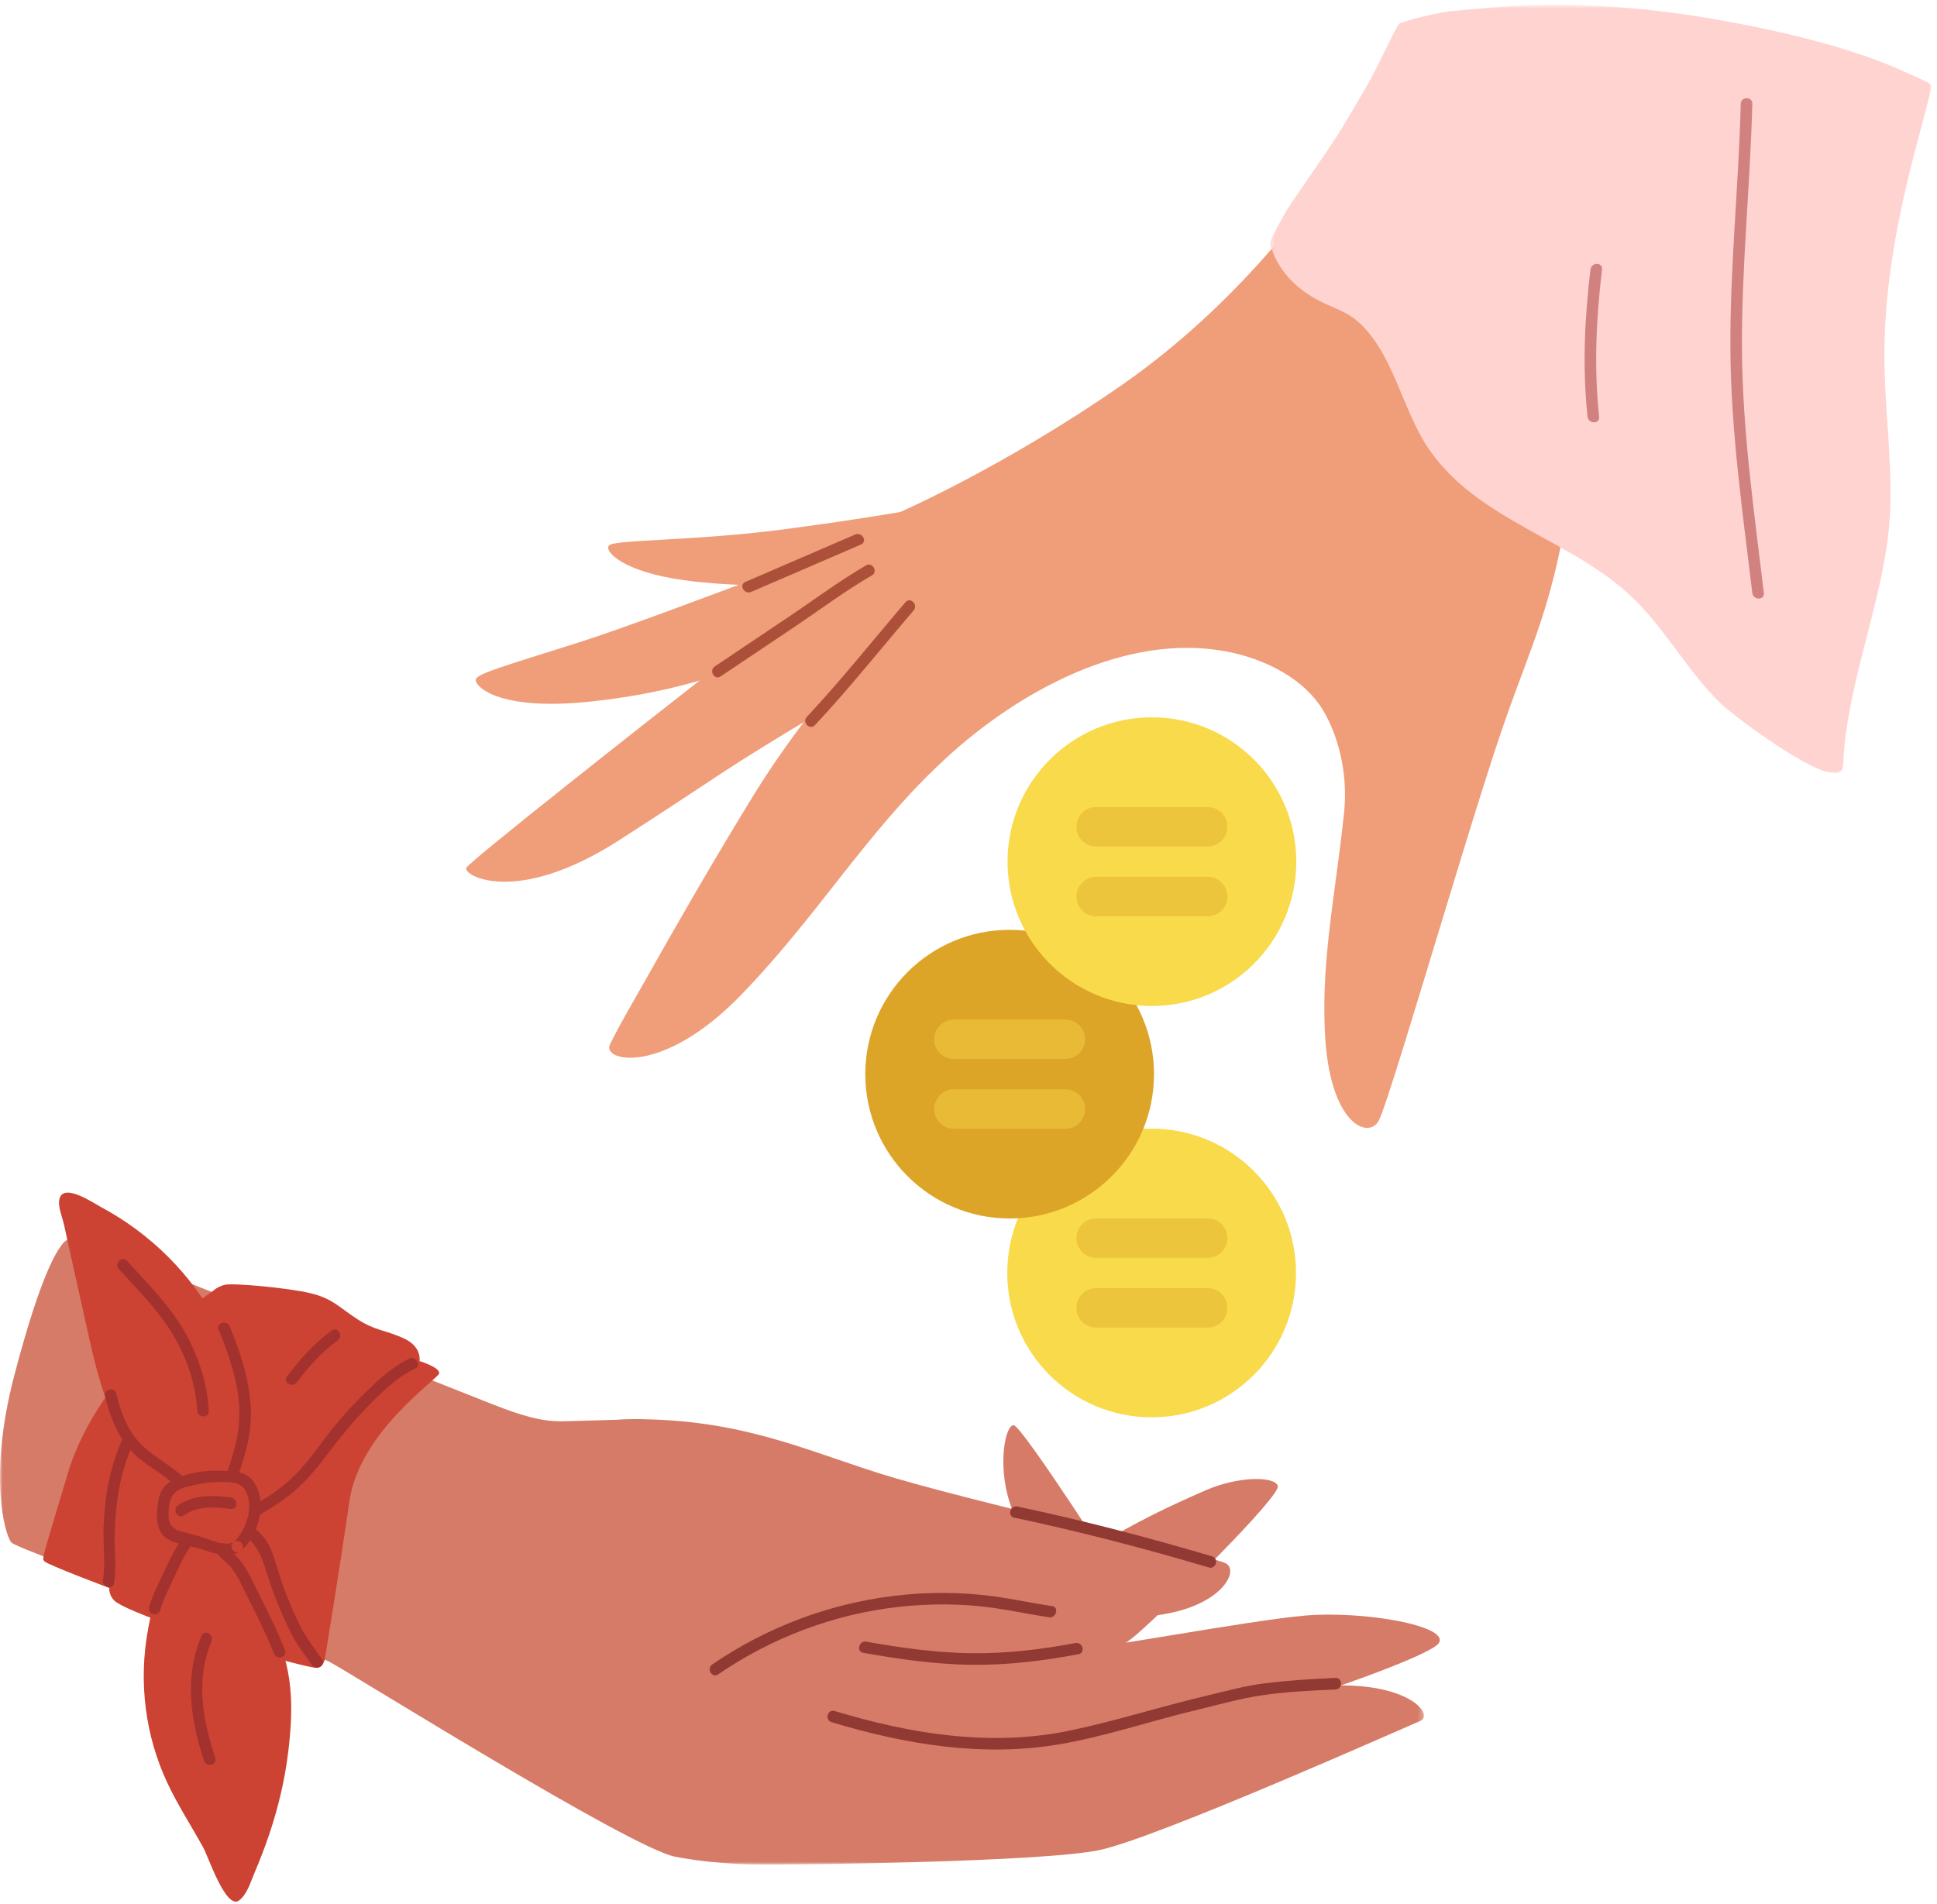 <svg xmlns="http://www.w3.org/2000/svg" xmlns:xlink="http://www.w3.org/1999/xlink" width="356" height="350" viewBox="0 0 356 350">
    <defs>
        <path id="6o1uiqdila" d="M0.405 0.762L122.071 0.762 122.071 141.991 0.405 141.991z"/>
        <path id="bsqsxfsxfc" d="M0 0.876L261.71 0.876 261.71 116.025 0 116.025z"/>
    </defs>
    <g fill="none" fill-rule="evenodd">
        <g>
            <g>
                <path fill="#F09D7A" d="M125.71 106.662c7.532 1.03 15.664 1.073 21.655.876 1.896-.059 3.58-.143 4.96-.228.134-.011.277-.017.426-.027 3.696-.223 11.366-.637 16.926-.935 3.718-.191 6.491-.34 6.491-.34l-1.114-5.948-1.382-7.346s-9.018 1.674-21.595 3.496c-1.695.244-3.453.488-5.264.732-.856.122-1.721.234-2.598.35-16.513 2.168-31.193 1.892-32.255 2.954-1.062 1.062 2.538 4.88 13.75 6.416" transform="translate(-192 -66) translate(192 66)"/>
                <path fill="#F09D7A" d="M171.627 93.794s-50.4 19.593-64.917 24.197c-14.518 4.603-18.767 5.783-19.24 6.845-.472 1.063 3.694 6 21.128 4.131 17.434-1.867 25.849-6.02 38.242-9.56 12.393-3.541 33.992-9.56 33.992-9.56l-9.205-16.053z" transform="translate(-192 -66) translate(192 66)"/>
                <path fill="#AD5039" d="M158.25 100.097l-20.193 8.717c-1.244.537-2.327-1.295-1.073-1.835l20.192-8.719c1.244-.535 2.327 1.295 1.073 1.837" transform="translate(-192 -66) translate(192 66)"/>
                <path fill="#F09D7A" d="M174.577 93.794s-34.347 22.19-45.206 30.689c-10.858 8.497-42.963 33.755-43.671 35.054-.708 1.298 8.97 7.2 28.092-5.075 19.12-12.275 18.176-12.393 38.713-24.551 20.537-12.157 33.757-16.406 33.757-16.406l-11.685-19.711z" transform="translate(-192 -66) translate(192 66)"/>
                <path fill="#AD5039" d="M160.242 105.778c-4.92 2.849-9.557 6.332-14.276 9.496-4.51 3.02-9.017 6.046-13.52 9.073-1.14.765-2.205-1.075-1.074-1.835 4.505-3.029 9.012-6.054 13.52-9.075 4.72-3.163 9.356-6.646 14.276-9.496 1.187-.686 2.26 1.15 1.074 1.837" transform="translate(-192 -66) translate(192 66)"/>
                <path fill="#F09D7A" d="M112.103 192c2.024-4.101 4.397-8.058 6.64-12.04 2.719-4.84 5.465-9.658 8.252-14.459.452-.785.909-1.578 1.37-2.363 3.326-5.7 6.704-11.366 10.156-16.992 1.249-2.028 2.55-4.03 3.904-6.017 2.63-3.867 5.45-7.654 8.376-11.377 6.045-7.696 12.556-15.116 18.877-22.404.663-.762 1.32-1.523 1.977-2.283l-6.52-9.798s19.327-8.38 41.045-23.489c21.717-15.108 34.612-33.994 34.612-33.994s15.934-.235 37.061 7.438c21.128 7.672 22.013 14.635 21.836 17.173-.178 2.538-1.7 8.075-1.7 8.075l-8.543 13.544c-2.993 26.789-7.18 33.014-13.316 50.846-2.013 5.842-4.81 14.788-7.762 24.424-.788 2.567-1.581 5.182-2.38 7.798-5.775 18.96-11.437 37.918-12.63 40.011-1.93 3.387-9.085.504-9.859-16.377-.454-9.897.744-18.6 2.036-28.243.346-2.594.7-5.26 1.039-8.035.156-1.307.306-2.642.45-4.002.644-6.132-.516-12.75-3.453-18.164-3.536-6.519-11.239-10.227-18.315-11.537-18.476-3.42-38.101 7.398-51.398 19.645-.605.557-1.2 1.115-1.79 1.683-3.182 3.05-6.097 6.21-8.875 9.444-6.284 7.309-11.876 14.994-18.324 22.706-.568.685-1.153 1.376-1.742 2.061-2.189 2.56-4.495 5.12-6.959 7.664-14.456 14.92-25.6 12.174-24.065 9.061" transform="translate(-192 -66) translate(192 66)"/>
                <path fill="#AD5039" d="M167.923 112.208c-6.026 7.046-11.807 14.316-18.14 21.094-.937 1-2.437-.505-1.504-1.504 6.334-6.777 12.115-14.047 18.14-21.093.89-1.043 2.389.468 1.504 1.503" transform="translate(-192 -66) translate(192 66)"/>
                <g transform="translate(-192 -66) translate(192 66) translate(232.96 .148)">
                    <mask id="5xck7sz42b" fill="#fff">
                        <use xlink:href="#6o1uiqdila"/>
                    </mask>
                    <path fill="#FFD3CF" d="M.414 44.78c1.547 4.782 4.685 8.096 9.123 10.391 2.321 1.202 4.975 1.96 6.976 3.707 6.573 5.74 8.2 16.179 12.967 23.282 9.104 13.568 26.646 16.784 37.932 27.875 5.997 5.894 9.974 13.506 16.066 19.311 2.083 1.985 20.062 15.722 22.098 12.012.178-.323.194-.706.212-1.074.312-6.77 1.82-13.405 3.466-19.956 2.271-9.038 4.957-18.122 5.213-27.504.226-8.261-.842-16.598-1.06-24.862-.377-14.424 2.311-28 5.991-41.898.703-2.656 2.726-10.207 2.673-10.538-.054-.334-3.842-1.953-4.865-2.418-2.784-1.266-13.261-6.073-36.254-9.932C56.697-.896 41.104 1.273 33.67 1.912c-2.271.195-9.248 1.968-9.451 2.3-.412.088-3.986 8.054-5.966 11.423-1.963 3.337-3.858 6.715-5.97 9.96-2.037 3.13-8.02 11.65-8.761 12.935-.608 1.052-3.29 5.687-3.108 6.25" mask="url(#5xck7sz42b)"/>
                </g>
                <path fill="#D18280" d="M322.056 19.082c-.38 15.076-2 30.13-1.901 45.22.099 14.992 2.247 29.86 4.026 44.718.163 1.355-1.965 1.345-2.126 0-1.78-14.857-3.928-29.726-4.027-44.719-.098-15.088 1.521-30.143 1.902-45.22.034-1.365 2.161-1.37 2.126 0M294.437 49.533c-1.078 8.975-1.504 18.082-.53 27.089.146 1.358-1.981 1.347-2.127 0-.973-9.007-.547-18.114.53-27.09.163-1.341 2.291-1.357 2.127 0" transform="translate(-192 -66) translate(192 66)"/>
                <path fill="#D67B67" d="M199.246 306.877c4.82-2.727 8.17-5.128 9.61-6.375 6.04-5.232 26.586-25.513 25.993-27.344-.592-1.83-7.373-1.78-13.29.819-5.919 2.597-17.774 7.789-28.928 16.427-.905.7-1.83 1.412-2.767 2.126-11.887 1.144-31.825-.223-31.825-.223l-5.423 17.262s41.811.035 46.63-2.692" transform="translate(-192 -66) translate(192 66)"/>
                <path fill="#D67B67" d="M150.405 307.337c2.706-3.081 7.714-5.868 7.714-5.868s24.754 3.482 34.427 2.561c9.673-.92 36.68-6.09 47.266-7.028 10.585-.937 26.872 1.861 24.585 5.116-2.288 3.253-49.09 19.177-66.409 20.266-6.681.42-48.23-1.04-51.379-2.575-3.147-1.535 1.092-9.39 3.796-12.472" transform="translate(-192 -66) translate(192 66)"/>
                <g transform="translate(-192 -66) translate(192 66) translate(0 226.738)">
                    <mask id="b9on1701jd" fill="#fff">
                        <use xlink:href="#bsqsxfsxfc"/>
                    </mask>
                    <path fill="#D67B67" d="M2.041 56.782c1.131 1.49 54.86 20.107 58.426 21.932 3.566 1.822 55.417 34.324 63.645 35.88 8.23 1.557 15.692 1.423 15.692 1.423 5.507.08 51.624-.414 62.242-2.645 10.617-2.231 56.095-22.534 58.965-23.728 2.87-1.193-2.87-8.371-21.315-6.125-18.445 2.247-35.878 9.326-53.319 10.536-10.44.725-29.608-4.247-29.608-4.247l1.891-24.147-40.74-31.51s-7.133.16-14.175.389c-4.046.13-7.805-.999-13.236-3.125C72.793 24.478 15.219.972 13.134.875 11.048.783 7.427 7.727 2.607 26.193c-4.82 18.465-1.697 29.1-.566 30.59" mask="url(#b9on1701jd)"/>
                </g>
                <path fill="#913933" d="M245.441 308.458c-4.305.186-8.677.47-12.955.99-3.745.456-7.405 1.504-11.069 2.366-8.337 1.963-16.56 4.626-24.94 6.355-14.45 2.983-29.116.591-43.078-3.626-1.312-.396-1.873 1.656-.565 2.051 13.55 4.093 27.774 6.466 41.852 4.069 8.399-1.429 16.612-4.235 24.897-6.227 4.102-.987 8.235-2.185 12.415-2.793 4.409-.642 8.992-.866 13.443-1.058 1.364-.06 1.37-2.185 0-2.127M197.651 302.044c-6.326 1.199-12.735 1.959-19.183 1.873-6.464-.087-12.895-.995-19.25-2.124-1.337-.237-1.912 1.812-.565 2.051 6.538 1.16 13.164 2.11 19.815 2.199 6.634.088 13.24-.715 19.748-1.947 1.344-.255.775-2.305-.565-2.052" transform="translate(-192 -66) translate(192 66)"/>
                <path fill="#D67B67" d="M206.75 291.63s-18.967-29.713-20.48-29.634c-1.512.078-2.906 7.113-.772 13.988 2.135 6.874 8.951 20.828 8.951 20.828s11.582 5.808 12.3-5.183" transform="translate(-192 -66) translate(192 66)"/>
                <path fill="#CC4333" d="M59.689 305.105s2.712-16.558 4.538-29.186c1.825-12.628 16.124-22.306 16.465-23.404.341-1.098-3.594-2.305-3.594-2.305s.552-2.643-2.999-4.227c-3.55-1.583-5.02-1.307-8.353-3.433s-4.532-3.817-8.688-4.815c-4.155-1-14.333-1.917-15.767-1.54-1.434.375-2.198 1.165-2.198 1.165S18.34 251.064 12.41 271.014c-4.693 15.794-4.758 15.41-4.233 16.017.525.61 11.886 4.884 11.886 4.884s-.103 1.715 1.44 2.713c1.545 1 6.66 3.257 18.331 6.947 11.106 3.51 17.12 4.969 18.304 5.035 1.183.067 1.55-1.505 1.55-1.505" transform="translate(-192 -66) translate(192 66)"/>
                <path fill="#A3322E" d="M59.176 305.027c-1.285-1.886-2.663-3.556-3.721-5.609-1.283-2.487-2.404-5.07-3.365-7.699-.869-2.378-1.42-4.895-2.436-7.218-.847-1.935-2.372-3.182-3.934-4.532-1.03-.892-2.541.607-1.503 1.503 2.077 1.795 3.355 3.283 4.237 5.946.776 2.346 1.483 4.695 2.409 6.987.833 2.066 1.734 4.107 2.756 6.087 1.073 2.08 2.42 3.7 3.72 5.609.767 1.123 2.61.06 1.837-1.074" transform="translate(-192 -66) translate(192 66)"/>
                <path fill="#A3322E" d="M75.206 249.779c-3.023 1.393-5.742 3.954-8.1 6.254-2.526 2.463-4.883 5.102-7.021 7.906-2.188 2.869-4.256 5.874-6.98 8.274-1.585 1.396-3.387 2.676-5.208 3.749-1.474.87-3.126 2.076-4.768 2.567-1.309.39-.75 2.442.565 2.05 1.437-.43 2.624-1.325 3.925-2.043 1.81-1 3.504-2.118 5.164-3.354 2.803-2.09 5.012-4.707 7.114-7.479 2.34-3.09 4.712-6.066 7.412-8.856 2.583-2.669 5.559-5.66 8.97-7.23 1.242-.573.162-2.407-1.073-1.838M20.965 291.024c.467-2.847.067-5.665.12-8.528.06-3.206.313-6.468.959-9.61 1.26-6.127 4.252-11.734 7.216-17.182.655-1.202-1.182-2.277-1.835-1.073-2.928 5.382-5.887 10.935-7.271 16.95-.673 2.923-.955 5.933-1.11 8.922-.17 3.296.405 6.698-.13 9.956-.22 1.339 1.829 1.914 2.05.565M60.99 244.583c-3.23 2.332-5.874 5.29-8.26 8.46-.824 1.092 1.021 2.153 1.835 1.073 2.152-2.857 4.586-5.594 7.498-7.697 1.1-.793.04-2.64-1.073-1.836" transform="translate(-192 -66) translate(192 66)"/>
                <path fill="#CC4333" d="M26.817 314.243c.605 4.608 1.899 9.126 3.882 13.392 1.94 4.18 4.478 8.04 6.693 12.073.878 1.597 4.182 11.535 6.579 9.641 1.458-1.151 2.077-3.341 2.777-4.991 1.013-2.386 1.952-4.8 2.774-7.257 1.64-4.905 2.846-9.963 3.46-15.102.962-8.048 1.036-15.429-3.082-23.314-1.563-2.992-3.13-6.174-4.98-9.005-1.011-1.544-4.303-8.062-6.546-7.478-7.702 2.005-9.75 9.897-11.114 17.049-.947 4.966-1.094 10.032-.443 14.992M10.85 221.337c.07 1.205.663 2.663.903 3.752.378 1.722.757 3.442 1.134 5.164.982 4.471 1.986 8.935 2.977 13.404 1.194 5.39 2.399 10.815 4.526 15.93 1.711 4.115 4.031 8.02 7.165 11.188 2.524 2.552 12.43 10.243 14.87 4.764 1.01-2.261 1.987-4.586 2.528-7.028 2.428-10.953-2.587-22.963-9.08-31.707-3.036-4.09-6.686-7.721-10.774-10.758-2.044-1.518-4.2-2.888-6.443-4.094-1.588-.853-7.421-4.873-7.798-1.16-.018.175-.02.357-.008.545" transform="translate(-192 -66) translate(192 66)"/>
                <path fill="#CC4333" d="M30.65 279.619c.286 2.05 1.87 3.017 3.647 3.685 2.59.974 5.146 2.172 7.95 2.355.979.064 1.852-.282 2.496-1.024 1.329-1.535 1.49-3.992 1.45-5.924-.038-1.912.502-4.29-.95-5.784-1.8-1.858-4.823-2.206-7.26-2.048-4.89.318-8.023 3.788-7.333 8.74" transform="translate(-192 -66) translate(192 66)"/>
                <path fill="#A3322E" d="M44.364 285.102c3.182-2.99 5.05-9.251 2.013-13.004-1.395-1.725-3.729-1.666-5.765-1.74-2.655-.096-5.654.296-8.103 1.356-2.122.92-3.144 2.209-3.474 4.514-.29 2.038-.49 5.013 1.378 6.428 1.835 1.39 4.767 1.47 6.893 2.218 2.207.777 4.617 1.54 6.843.394 1.218-.627.143-2.461-1.073-1.836-1.637.843-3.629-.055-5.205-.609-1.524-.537-3.105-.883-4.66-1.313-2.287-.633-2.395-2.254-2.152-4.5.258-2.39 1.467-3.293 3.707-3.798 1.658-.375 3.397-.77 5.093-.748 1.645.023 4.087-.258 5.09 1.308 1.939 3.03.287 7.594-2.088 9.827-1 .939.506 2.44 1.503 1.503" transform="translate(-192 -66) translate(192 66)"/>
                <path fill="#A3322E" d="M43.825 271.072c1.627-4.513 2.674-8.9 2.164-13.728-.496-4.677-1.958-9.156-3.76-13.479-.519-1.246-2.577-.699-2.051.565 1.721 4.129 3.202 8.445 3.684 12.914.5 4.64-.526 8.828-2.087 13.162-.465 1.29 1.589 1.845 2.05.566M33.975 271.81c-2.323-2.294-5.325-3.736-7.707-5.954-2.694-2.507-4.073-6.184-4.9-9.683-.313-1.33-2.364-.767-2.049.566.834 3.536 2.232 7.09 4.675 9.845 2.41 2.714 5.908 4.191 8.477 6.73.975.963 2.48-.54 1.504-1.504M38.371 259.353c-.275-5.197-1.986-10.34-4.604-14.825-2.725-4.669-6.804-8.783-10.443-12.747-.928-1.01-2.429.496-1.503 1.505 3.361 3.66 7.136 7.48 9.753 11.72 2.641 4.277 4.405 9.312 4.67 14.347.072 1.36 2.199 1.37 2.127 0M52.387 303.396c-1.425-3.692-3.226-7.213-4.986-10.752-.81-1.63-1.547-3.322-2.568-4.834-.453-.674-.957-1.328-1.54-1.893-.396-.383-1.332-.877-1.448-1.449-.273-1.339-2.323-.772-2.05.565.22 1.091 1.254 1.661 1.994 2.387 1.43 1.4 2.28 3.267 3.153 5.037 1.87 3.8 3.867 7.548 5.395 11.504.487 1.264 2.544.715 2.05-.565M33.932 282.28c-1.625 1.995-2.655 4.273-3.745 6.586-1.02 2.16-2.133 4.293-2.8 6.592-.384 1.318 1.668 1.88 2.05.566.616-2.123 1.644-4.091 2.585-6.085 1.003-2.125 1.917-4.318 3.413-6.156.858-1.052-.638-2.565-1.503-1.504M42.444 275.281c-3.368-.444-6.816-.535-9.73 1.46-1.124.77-.06 2.613 1.072 1.837 2.617-1.793 5.658-1.566 8.658-1.17 1.352.178 1.34-1.95 0-2.127M39.569 323.15c-2.332-6.963-3.655-14.393-.689-21.39.528-1.246-1.302-2.33-1.835-1.074-3.208 7.564-2.067 15.447.474 23.03.433 1.29 2.487.737 2.05-.566" transform="translate(-192 -66) translate(192 66)"/>
                <path fill="#D67B67" d="M117.382 313.344s4.572-2.418 16.781-8.241c12.707-6.06 19.81-11.74 36.24-11.198 16.43.54 26.558 4.164 40.057 3.242 13.498-.922 17.577-8.265 14.833-9.75-2.744-1.486-48.781-11.79-63.81-16.588-14.446-4.613-25.395-9.751-44.163-9.923-23.882-.218-30.202 17.835-33.236 20.138-4.297 3.262 3.652-4.78 12.795 13.082 9.143 17.86 20.503 19.238 20.503 19.238" transform="translate(-192 -66) translate(192 66)"/>
                <path fill="#913933" d="M193.356 295.257c-3.578-.524-7.115-1.306-10.7-1.791-6.072-.822-12.265-.834-18.348-.094-11.98 1.456-23.436 5.79-33.398 12.6-1.122.769-.06 2.613 1.074 1.837 9.85-6.734 21.207-11.065 33.079-12.399 5.769-.647 11.692-.647 17.446.163 3.442.485 6.843 1.23 10.282 1.735 1.339.195 1.916-1.853.565-2.051M222.75 286.104c-11.854-3.505-23.672-6.6-35.768-9.157-1.335-.282-1.905 1.767-.566 2.05 12.097 2.556 23.915 5.652 35.77 9.158 1.314.388 1.875-1.663.565-2.05" transform="translate(-192 -66) translate(192 66)"/>
                <path fill="#F8DA4A" d="M238.19 234.017c0 14.654-11.878 26.532-26.531 26.532-14.654 0-26.533-11.878-26.533-26.532s11.879-26.532 26.533-26.532c14.653 0 26.532 11.878 26.532 26.532" transform="translate(-192 -66) translate(192 66)"/>
                <path fill="#DDA528" d="M212.095 197.465c0 14.655-11.88 26.533-26.532 26.533-14.655 0-26.533-11.878-26.533-26.533 0-14.653 11.878-26.532 26.533-26.532 14.653 0 26.532 11.879 26.532 26.532" transform="translate(-192 -66) translate(192 66)"/>
                <path fill="#F8DA4A" d="M238.241 158.402c0 14.654-11.879 26.532-26.532 26.532s-26.532-11.878-26.532-26.532 11.879-26.532 26.532-26.532 26.532 11.878 26.532 26.532" transform="translate(-192 -66) translate(192 66)"/>
                <g fill="#DDA528" opacity=".4">
                    <path d="M24.49 8.044H3.989C1.987 8.044.365 6.423.365 4.423.365 2.42 1.987.799 3.989.799H24.49c2.001 0 3.623 1.622 3.623 3.624 0 2-1.622 3.621-3.623 3.621M24.49 20.869H3.989c-2.002 0-3.624-1.622-3.624-3.623 0-2.001 1.622-3.623 3.624-3.623H24.49c2.001 0 3.623 1.622 3.623 3.623 0 2.001-1.622 3.623-3.623 3.623" transform="translate(-192 -66) translate(192 66) translate(197.47 147.568)"/>
                </g>
                <g fill="#DDA528" opacity=".4">
                    <path d="M24.49 8.129H3.989C1.987 8.129.365 6.507.365 4.507.365 2.506 1.987.884 3.989.884H24.49c2.001 0 3.623 1.622 3.623 3.623 0 2-1.622 3.622-3.623 3.622M24.49 20.953H3.989c-2.002 0-3.624-1.622-3.624-3.622 0-2 1.622-3.622 3.624-3.622H24.49c2.001 0 3.623 1.621 3.623 3.622 0 2-1.622 3.622-3.623 3.622" transform="translate(-192 -66) translate(192 66) translate(197.47 223.098)"/>
                </g>
                <g fill="#F8DA4A" opacity=".4">
                    <path d="M24.734 7.978H4.23c-2 0-3.622-1.622-3.622-3.622C.609 2.355 2.23.733 4.23.733h20.503c2 0 3.621 1.622 3.621 3.623 0 2-1.621 3.622-3.621 3.622M24.734 20.802H4.23c-2 0-3.622-1.622-3.622-3.622 0-2 1.621-3.622 3.622-3.622h20.503c2 0 3.621 1.621 3.621 3.622 0 2-1.621 3.622-3.621 3.622" transform="translate(-192 -66) translate(192 66) translate(171.08 186.698)"/>
                </g>
            </g>
        </g>
    </g>
</svg>
